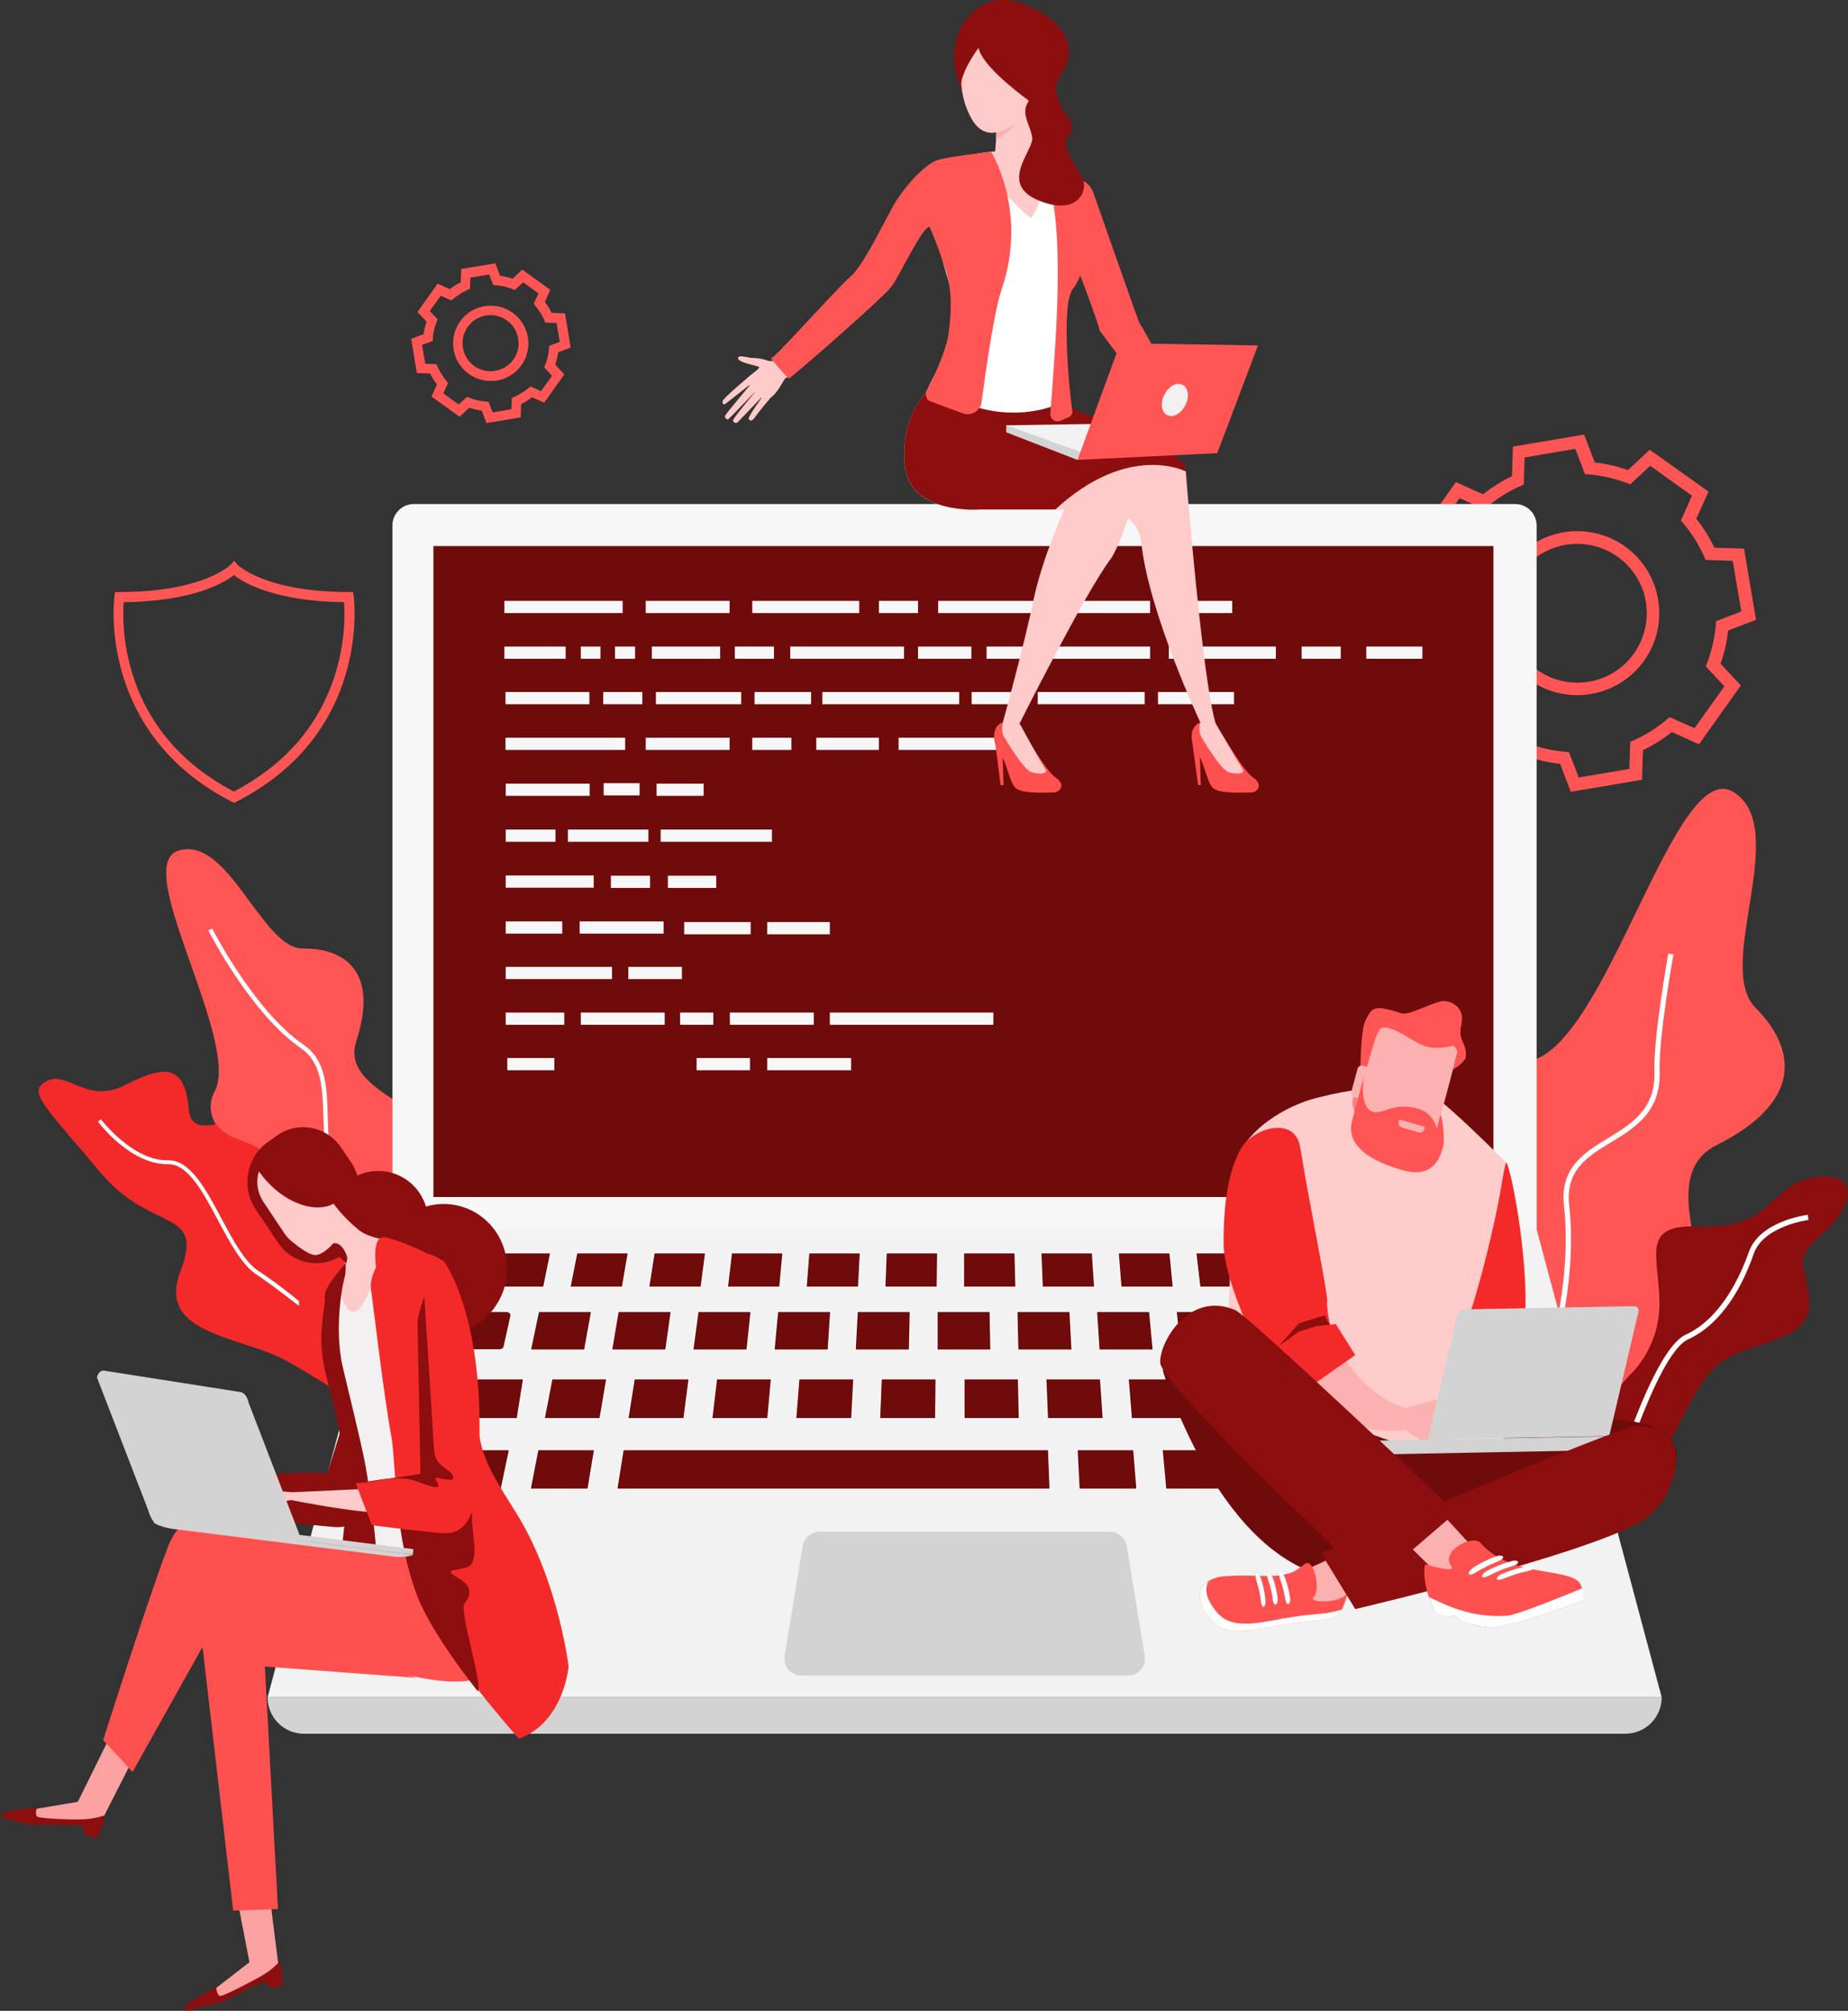 <?xml version="1.0" encoding="UTF-8"?>
<svg id="DeveloperTeam" xmlns="http://www.w3.org/2000/svg" viewBox="0 0 817.07 888.91">
  <rect x="0" y="0" width="817.07" height="888.91" fill="#333333" stroke="none"/>
  <defs>
    <style>
      .cls-1 {
        fill: #8c0e0e;
      }

      .cls-1, .cls-2, .cls-3, .cls-4, .cls-5, .cls-6, .cls-7, .cls-8, .cls-9, .cls-10, .cls-11, .cls-12, .cls-13, .cls-14, .cls-15, .cls-16, .cls-17 {
        stroke-width: 0px;
      }

      .cls-2 {
        fill: #e9b8b8;
      }

      .cls-3 {
        fill: #fcc;
      }

      .cls-4 {
        fill: #f7f7f7;
      }

      .cls-5, .cls-18 {
        fill: #700b0b;
      }

      .cls-6 {
        fill: #ff0101;
      }

      .cls-7 {
        fill: #fca2a2;
      }

      .cls-8 {
        fill: #f42a2a;
      }

      .cls-9 {
        fill: #fff;
      }

      .cls-10 {
        fill: #fcb1b1;
      }

      .cls-11 {
        fill: #f2f0f0;
      }

      .cls-12 {
        fill: #d3d3d3;
      }

      .cls-18 {
        stroke: #fff;
        stroke-miterlimit: 10;
        stroke-width: .5px;
      }

      .cls-13 {
        fill: #ff7e7e;
      }

      .cls-14 {
        fill: #ffcaca;
      }

      .cls-15 {
        fill: #f2f2f2;
      }

      .cls-16 {
        fill: #f55;
      }

      .cls-17 {
        fill: #ff5050;
      }
    </style>
  </defs>
  <path class="cls-16" d="m156.4,263.61l-.3-1.9h-1.9c-37,0-49-11.9-49.1-12l-1.6-1.8-1.6,1.8c-.1.1-12,12-49.1,12h-1.9l-.3,1.9c-.1.6-7.9,60.2,51.9,90.8l1,.5,1-.5c60-30.6,51.9-90.2,51.9-90.8h0Zm-9,36.9c-7.4,21.4-22.2,38-44,49.4-21.8-11.4-36.6-28-44-49.4-5.4-15.7-5.1-29.4-4.7-34.3,30.8-.4,44.5-8.6,48.7-12,4.2,3.3,17.9,11.6,48.7,12,.4,5,.7,18.6-4.7,34.3Zm67.7-113.5l-2.1-5.5c-1.9-.2-3.7-.7-5.5-1.3l-4.3,4-12.4-8.9,2.4-5.4c-1.2-1.5-2.2-3.1-3-4.8l-5.9-.2-2.5-15.1,5.5-2.1c.2-1.9.7-3.7,1.3-5.5l-4-4.3,8.9-12.5,5.4,2.4c1.5-1.2,3.1-2.2,4.8-3l.2-5.9,15.1-2.5,2.1,5.5c1.9.2,3.7.7,5.5,1.3l4.3-4,12.4,8.9-2.4,5.4c1.2,1.5,2.2,3.1,3,4.8l5.9.2,2.5,15.1-5.5,2.1c-.3,1.9-.7,3.7-1.3,5.5l4,4.3-8.9,12.5-5.4-2.4c-1.5,1.2-3.1,2.2-4.8,3l-.2,5.9-15.1,2.5Zm-8.6-11.6l1.2.5c2.2.9,4.6,1.4,7,1.6l1.3.1,1.8,4.7,8.3-1.4.2-5,1.2-.5c2.2-1,4.2-2.3,6.1-3.8l1-.8,4.6,2.1,4.9-6.8-3.5-3.7.5-1.2c.9-2.2,1.4-4.6,1.6-7l.1-1.3,4.7-1.8-1.4-8.3-5-.2-.5-1.2c-1-2.2-2.3-4.2-3.8-6.1l-.8-1,2.1-4.6-6.8-4.9-3.7,3.4-1.2-.5c-2.2-.9-4.6-1.4-7-1.6l-1.3-.1-1.8-4.7-8.3,1.4-.2,5-1.2.5c-2.2,1-4.2,2.3-6.1,3.8l-1,.8-4.6-2.1-4.9,6.8,3.5,3.7-.5,1.2c-.9,2.2-1.4,4.6-1.6,7l-.1,1.3-4.7,1.8,1.4,8.3,5,.2.5,1.2c1,2.2,2.3,4.2,3.8,6.1l.8,1-2.1,4.6,6.8,4.9,3.7-3.4Zm10.4-7c-3.4,0-6.8-1.1-9.6-3.1-7.5-5.3-9.2-15.7-3.9-23.2,5.3-7.5,15.7-9.2,23.2-3.9,3.6,2.6,6,6.4,6.8,10.8.7,4.4-.3,8.8-2.8,12.4-2.6,3.6-6.4,6-10.8,6.8-1.1.1-2,.2-2.9.2h0Zm0-29.1c-3.9,0-7.7,1.8-10.1,5.2-1.9,2.7-2.7,6-2.1,9.3s2.3,6.1,5,8,6,2.7,9.3,2.1c3.3-.6,6.1-2.3,8-5s2.7-6,2.1-9.3-2.3-6.1-5-8c-2.2-1.5-4.7-2.3-7.2-2.3h0Zm477.6,210.7l-4.7-12.3c-5-.6-10-1.7-14.7-3.4l-9.6,9-26-18.5,5.4-12c-3.1-3.9-5.8-8.2-8-12.8l-13.1-.4-5.3-31.5,12.3-4.7c.6-5,1.7-10,3.4-14.7l-9-9.6,18.5-26,12,5.4c3.9-3.1,8.2-5.8,12.8-8l.4-13.1,31.5-5.3,4.7,12.3c5,.6,10,1.7,14.7,3.4l9.6-9,26,18.5-5.4,12c3.1,3.9,5.8,8.2,8,12.8l13.1.4,5.3,31.5-12.3,4.7c-.6,5-1.7,10-3.4,14.7l9,9.6-18.5,26-12-5.4c-3.9,3.1-8.2,5.8-12.8,8l-.4,13.1-31.5,5.3Zm-20.8-22.1l1.6.6c5.3,2,10.9,3.3,16.6,3.8l1.8.2,4.3,11.2,22.4-3.8.4-12,1.6-.7c5.2-2.3,10.1-5.4,14.5-9.1l1.3-1.1,11,4.9,13.2-18.5-8.2-8.8.6-1.6c2-5.3,3.3-10.9,3.8-16.6l.1-1.8,11.2-4.3-3.8-22.4-12-.4-.7-1.6c-2.3-5.2-5.4-10.1-9.1-14.5l-1.1-1.3,4.9-11-18.5-13.2-8.8,8.2-1.6-.6c-5.3-2-10.9-3.3-16.6-3.8l-1.8-.1-4.3-11.2-22.4,3.8-.4,12-1.6.7c-5.2,2.3-10.1,5.4-14.5,9.1l-1.3,1.1-11-4.9-13,18.5,8.2,8.8-.6,1.6c-2,5.3-3.3,10.9-3.8,16.6l-.1,1.8-11.2,4.3,3.8,22.4,12,.4.7,1.6c2.3,5.2,5.4,10.1,9.1,14.5l1.1,1.3-4.9,11,18.5,13.2,8.6-8.3h0Zm23.6-20.6c-7.3,0-14.6-2.2-21-6.7-16.3-11.6-20.1-34.3-8.5-50.6,11.6-16.3,34.3-20.1,50.6-8.5s20.1,34.3,8.5,50.6c-7.1,9.9-18.3,15.2-29.6,15.2Zm.1-66.9c-9.6,0-19.1,4.5-25,12.9-4.8,6.7-6.6,14.8-5.3,22.9,1.4,8.1,5.8,15.1,12.5,19.9,13.8,9.8,33,6.6,42.8-7.2,4.7-6.7,6.6-14.8,5.3-22.9-1.4-8.1-5.8-15.1-12.5-19.9-5.5-3.9-11.7-5.7-17.8-5.7h0Zm-489.8,334.6c-4.8-13.5-10.3-28.7-4.2-44.3,8.2-21-9.2-31.8-24.5-41.5-13.2-8.2-25.6-16-21.4-28.9,4.6-14,4.3-24.8-.9-31.9-4.4-6-12.2-9.2-22.6-9.1-8.3.1-15.7-10.1-23.6-20.8-9.3-12.6-18.8-25.6-30.8-22.7-2.1.5-3.8,1.7-4.8,3.6-4.2,7.9,2.4,26.7,9.5,46.7,7.6,21.6,16.3,46,10.6,56.4-6.2,11.4,5,21.8,16.9,32.9,12.6,11.7,26.9,25,23.1,41.7-3.6,15.6-4.4,21.4-2.2,24.8,1.7,2.7,5.2,3.3,10.5,4.3,3.6.7,8.2,1.5,13.8,3.3,24.1,7.5,31.1,23.1,31.2,23.3l.3.7.7-.1c11.6-1.8,18.4-5.1,21.6-10.4.2-.3.3-.6.5-.9,3.4-7.1.1-16.4-3.7-27.1h0Z"/>
  <path class="cls-8" d="m146,545.21c4,6.2,6.9,11.6,6.6,19.2-.2,7.1-1.3,14.1-1.9,21.1-.1,1.5-.2,2.9-.3,4.3-2-1.7-3.9-3.4-5.9-5.1-.9-.1-1.8-.1-2.8-.1,2.8,2.3,5.7,4.8,8.5,7.3-.3,4.9-.4,9.8-.4,14.7,0,2.9-.1,6,.1,8.9-2.6-1.6-5.3-3.2-7.8-4.8-7.8-4.8-15.1-9.3-20.7-11.7-4.3-1.8-9.1-3.4-13.7-4.9-12-3.9-24.3-7.9-28.4-16.4-2.1-4.4-1.9-9.7.6-16.1,6.3-16.5.4-19.3-9.5-24.1-7.2-3.5-17-8.2-26.8-20.1-4.3-5.2-8.1-9.7-11.5-13.6-10.1-11.9-15.7-18.4-15-22.2.2-.9.7-1.7,1.7-2.5.5-.4,1.1-.8,1.9-1.2,3.8-2.1,7.6-.5,11.9,1.3,5.8,2.4,12.9,5.5,22.8.4,7.8-4,16.5-7.7,21.7-4.7,3.6,2,5.7,7.2,6.4,15.7.2,2.7,1.1,4.6,2.6,5.7,2.2,1.6,5.6,1.4,9.5.6,2.7,3.7,6.2,5.5,10.4,7,5.9,2.1,10.3,4,14.6,8.8,9.2,10.4,18.1,21,25.4,32.5h0Z"/>
  <path class="cls-9" d="m114.1,561.71c-6-4-11.2-13.7-16.2-23.1-6.8-12.8-13.9-26-23.6-25.7-15.6.4-29.5-18-29.7-18.1l-1.3,1c.6.8,14.6,19.2,31,18.8,8.7-.2,15.6,12.5,22.1,24.9,5.1,9.5,10.4,19.4,16.7,23.7,3.8,2.5,10.8,7.6,19.1,14.1v-2.1c-7.3-6.1-13.8-10.7-18.1-13.5h0Z"/>
  <path class="cls-16" d="m641.1,685.61s9-22.4-7.4-54.2c-16.5-31.8-29.8-26.9,9.9-51.4s.2-101.5,34-111.3,63.1-134.5,88.8-118.6-8.6,77,9.8,95.4c18.3,18.4,20.8,41.7-17.1,60.6-37.9,18.9,26.9,91.1-24.5,113.1s-36.6,108.3-93.5,66.4h0Z"/>
  <path class="cls-9" d="m656.8,709.31c-.1-.3-5.6-28.9,11.9-65.9,17.8-37.7,26.3-78.9,22.8-110.3-1.9-17,9-23.6,19.5-30,10.4-6.3,21.1-12.9,20.5-29.6-.5-15.1,5.9-50.5,6.1-52l2.3.4c-.1.4-6.6,36.7-6.1,51.5.6,18.1-10.7,25-21.6,31.6-10.4,6.3-20.1,12.3-18.4,27.8,3.6,31.7-5,73.4-23,111.5-17.1,36.3-11.8,64.2-11.7,64.5l-2.3.5h0Z"/>
  <path class="cls-1" d="m793.3,523.51c14.3-6.8,29.5-3.7,21.6,10.6s-19.7,15.4-17.5,26.7,8,23.6-10.6,30.8c-18.6,7.1-27.3,5.9-38.6,26.8-11.4,20.9-15.3,36.4-34.8,31.4-19.5-5.1-3.3-30.8,6.8-41.6,0,0,13.7-11.6,13.5-32.5s-8.8-34.9,18.2-33.5c27,1.2,31.7-14.1,41.4-18.7h0Z"/>
  <path class="cls-9" d="m710.3,664.41c.8-2.7,19.6-67.4,35-74.4,15.7-7.2,24.2-26,27.9-36.5,4.8-13.7,25.3-16.4,26.1-16.5l.3,2.3c-.2,0-19.9,2.6-24.2,14.9-4.6,13.3-13.4,30.7-29.1,37.9-14.4,6.6-33.5,72.3-33.7,73l-2.3-.7Zm-495.3-52.1c-30.8-7.7-31.2-24.3-31.6-40.3-.3-13.1-.6-25.5-17.3-33.1-22.1-10.1-22.6-28.8-23.1-45.3-.4-12.3-.7-23.9-9.9-30.2-22.1-15.1-40.8-51.7-41-52.1l1.7-.9c.2.4,18.6,36.5,40.4,51.4,10,6.8,10.4,18.9,10.7,31.7.5,16.7,1,34.1,22,43.6,17.7,8.1,18.1,21.7,18.4,34.8.4,16,.8,31.2,30.2,38.5l-.5,1.9h0Z"/>
  <path class="cls-4" d="m173.5,597.51h505.9V232.31c0-5.2-4.2-9.5-9.5-9.5H183c-5.2,0-9.5,4.2-9.5,9.5v365.2h0Z"/>
  <path class="cls-18" d="m660.57,529.42H191.37V241.12h469.2v288.3Z"/>
  <path class="cls-15" d="m679.4,543.41H173.7l-55.4,206.9h616.4l-55.3-206.9Z"/>
  <path class="cls-18" d="m192.8,579.71h31.1c1.3,0,2.3,1,2,2.1l-3,13.5c-.2.8-1,1.4-2,1.4h-31.6c-1.3,0-2.3-1-2-2.2l3.5-13.5c.2-.7,1-1.3,2-1.3Zm45.3,0h23.5l-3.1,17.1h-24l3.6-17.1Zm35.2,0h23.5l-2.4,17.1h-24l2.9-17.1Zm35.3,0h23.5l-1.8,17.1h-24l2.3-17.1Zm35.2,0h23.5l-1.1,17.1h-24l1.6-17.1Zm35.2,0h23.5l-.4,17.1h-24l.9-17.1Zm282,0h-35.3l3.8,17.1h35.9l-4.4-17.1Zm-47,0h-23.5l3.1,17.1h24l-3.6-17.1Zm-35.2,0h-23.5l2.4,17.1h24l-2.9-17.1Zm-35.3,0h-23.5l1.8,17.1h24l-2.3-17.1Zm-35.2,0h-23.5l1.1,17.1h24l-1.6-17.1Zm-35.2,0h-23.5l.4,17.1h24l-.9-17.1Zm-58.8,0h23.5l.3,17.1h-23.8v-17.1Zm-231.8,29.8h49l-2.8,17.6h-50l3.8-17.6Zm486.1,0h-60.6l3.4,17.6h61.9l-4.7-17.6Zm-72.8,0h-24.2l2.7,17.6h24.8l-3.3-17.6Zm-36.4,0h-24.2l2,17.6h24.8l-2.6-17.6Zm-36.4,0h-24.2l1.4,17.6h24.7l-1.9-17.6Zm-36.4,0h-24.2l.7,17.6h24.7l-1.2-17.6Zm-311.5,31.3h50.2l-3.7,17.5h-51.1l4.6-17.5Zm62.7,0h25.1l-2.9,17.5h-25.6l3.4-17.5Zm37.7,0h188.1l.7,17.5h-191.6l2.8-17.5Zm200.7,0h25.1l1.4,17.5h-25.6l-.9-17.5Zm37.6,0h25.1l2.1,17.5h-25.6l-1.6-17.5Zm37.7,0h25.1l2.7,17.5h-25.5l-2.3-17.5Zm37.6,0h25.1l3.4,17.5h-25.5l-3-17.5Zm37.6,0h50.2l4.6,17.5h-51.1l-3.7-17.5Zm-176.4-31.3h-24.1v17.6h24.5l-.4-17.6Zm-36.4,0h-24.3l-.7,17.6h24.8l.2-17.6Zm-36.4,0h-24.3l-1.4,17.6h24.8l.9-17.6Zm-36.4,0h-24.3l-2.1,17.6h24.8l1.6-17.6Zm-36.4,0h-24.3l-2.8,17.6h24.8l2.3-17.6Zm-36.4,0h-24.3l-3.4,17.6h24.7l3-17.6Zm-74.4-40.5l4-15.2h11.4l-3.7,15.2h-11.7Zm26.8-15.2h22.8l-3.1,15.2h-23.3l3.6-15.2Zm34.3,0h22.8l-2.6,15.2h-23.2l3-15.2Zm34.2,0h22.8l-2,15.2h-23.2l2.4-15.2Zm34.2,0h22.8l-1.4,15.2h-23.2l1.8-15.2Zm34.2,0h22.8l-.8,15.2h-23.2l1.2-15.2Zm34.2,0h22.8l-.2,15.2h-23.2l.6-15.2Zm34.2,0h22.8l.4,15.2h-23.2v-15.2Zm34.2,0h22.8l1,15.2h-23.2l-.6-15.2Zm34.2,0h22.9l1.5,15.2h-23.2l-1.2-15.2Zm34.3,0h22.8l2.2,15.2h-23.2l-1.8-15.2Zm34.2,0h22.8l2.8,15.2h-23.2l-2.4-15.2Zm34.2,0h22.8l3.4,15.2h-23.2l-3-15.2Zm34.2,0h22.8l4,15.2h-23.2l-3.6-15.2Z"/>
  <path class="cls-12" d="m718.6,766.41H134.4c-8.9,0-16.1-7.2-16.1-16.1h616.4c0,8.9-7.2,16.1-16.1,16.1h0Zm-220.4-83c-.6-3.6-3.8-6.3-7.4-6.3h-128.5c-3.7,0-6.8,2.7-7.4,6.3l-8,48.5c-.8,4.6,2.8,8.8,7.4,8.8h144.4c4.7,0,8.2-4.2,7.4-8.8l-7.9-48.5h0Z"/>
  <path class="cls-4" d="m223,265.61h52.3v5.4h-52.3v-5.4Zm67,40.3h37.7v5.4h-37.7v-5.4Zm43.6,0h25v5.4h-25v-5.4Zm-110,101.4h25v5.4h-25v-5.4Zm140-101.4h60.5v5.4h-60.5v-5.4Zm-140,81.1h38.9v5.4h-38.9v-5.4Zm54.2,40.4h23.7v5.4h-23.7v-5.4Zm-54.2,0h47v5.4h-47v-5.4Zm0,20.2h25.9v5.4h-25.9v-5.4Zm61.9-182h37.1v5.4h-37.1v-5.4Zm0,60.5h37.1v5.4h-37.1v-5.4Zm-18.6,20.1h15.9v5.4h-15.9v-5.4Zm-15.8,20.5h35.6v5.4h-35.6v-5.4Zm41,0h49.2v5.4h-49.2v-5.4Zm-68.5-20.3h37.1v5.4h-37.1v-5.4Zm0,20.3h22v5.4h-22v-5.4Zm66.7-20.3h20.8v5.4h-20.8v-5.4Zm-66,121.3h20.8v5.4h-20.8v-5.4Zm-.8-161.8h37.1v5.4h-37.1v-5.4Zm32.8,101.4h37.1v5.4h-37.1v-5.4Zm.5,40.3h37.1v5.4h-37.1v-5.4Zm65.9,0h37.1v5.4h-37.1v-5.4Zm-99.2-121.5h52.9v5.4h-52.9v-5.4Zm247.9-60.5h37.1v5.4h-37.1v-5.4Zm-132.2,202.1h37.1v5.4h-37.1v-5.4Zm180.8-202.1h24.8v5.4h-24.8v-5.4Zm84.1,20.2h24.8v5.4h-24.8v-5.4Zm-271.5-20.2h47.3v5.4h-47.3v-5.4Zm184.2,20.2h47.3v5.4h-47.3v-5.4Zm-58,20.1h47.3v5.4h-47.3v-5.4Zm-61.5,20.2h47.3v5.4h-47.3v-5.4Zm114.7-20.2h33.6v5.4h-33.6v-5.4Zm-97.2-40.3h47.3v5.4h-47.3v-5.4Zm-53.9,60.5h27.7v5.4h-27.7v-5.4Zm-21.7,81.5h27.7v5.4h-27.7v-5.4Zm49.4-142h17.3v5.4h-17.3v-5.4Zm-56,60.5h17.3v5.4h-17.3v-5.4Zm242.9-40.3h17.3v5.4h-17.3v-5.4Zm-352.5,0h27.1v5.4h-27.1v-5.4Zm72.3,101.3h21.4v5.4h-21.4v-5.4Zm-38.5-101.3h8.7v5.4h-8.7v-5.4Zm179.4,0h72.3v5.4h-72.3v-5.4Zm-69.3,161.8h72.3v5.4h-72.3v-5.4Zm-95-161.8h8.9v5.4h-8.9v-5.4Zm134,0h23.6v5.4h-23.6v-5.4Zm23.7,20.1h23.6v5.4h-23.6v-5.4Zm-121.6,161.8h23.6v5.4h-23.6v-5.4Zm41.4-181.9h50.3v5.4h-50.3v-5.4Zm-46.9,121.8h29.4v5.4h-29.4v-5.4Zm-1.8,40h14.7v5.4h-14.7v-5.4Zm24.2-161.8h17.3v5.4h-17.3v-5.4Zm-58.2,20.1h17.3v5.4h-17.3v-5.4Zm3.4,81.2h17.3v5.4h-17.3v-5.4Zm18.1-101.3h30.2v5.4h-30.2v-5.4Z"/>
  <path class="cls-17" d="m541.4,326.31s8.8,14.9,12.5,17.3c5,3.3,1.9,6.6-.5,6.7-2.4,0-14.6.9-17.3-2.2s-4-12.2-6.5-14.6-5.1-11.9,1.2-14.2c5.5-2.1,10.6,7,10.6,7h0Z"/>
  <path class="cls-14" d="m537.5,319.81s10.1,17.5,11.8,20c1.7,2.6-3.3,2.6-6.4,1.4-3.1-1.2-10.9-13.7-12-16-1.3-2.7-.2-5.8-.2-5.8l6.8.4h0Z"/>
  <path class="cls-17" d="m527.3,329.11l2.4,17.9,1.2.1-.4-12.9-3.2-5.1Zm-73.2-2.8s8.8,14.9,12.5,17.3c5,3.3,1.9,6.6-.5,6.7-2.4,0-14.6.9-17.3-2.2s-4-12.2-6.5-14.6-5.2-12.2,1.2-14.2c5.6-1.8,10.6,7,10.6,7h0Z"/>
  <path class="cls-14" d="m450.8,319.81s9.5,17.4,11.3,20c1.7,2.6-3.3,2.6-6.4,1.4-3.1-1.2-10.9-13.7-12-16-1.3-2.7-.2-5.8-.2-5.8l7.3.4h0Z"/>
  <path class="cls-17" d="m440.1,329.11l2.3,17.9,1.3.1-.4-12.9-3.2-5.1Z"/>
  <path class="cls-14" d="m415.1,190.61l79.6,36.3s8.9,2.9,9.9,12.8c3.1,30.8,26.1,79.6,26.1,79.6,7.4,3.6,6.8.5,6.8.5-4.7-15-10.3-76.6-12.4-101.3-.4-5.2-.7-8.8-.8-10,0-.8-.9-1.8-2.4-3-10.9-8.9-55.9-27.2-55.9-27.2-33.5-.9-50.9,12.3-50.9,12.3h0Z"/>
  <path class="cls-14" d="m400.1,206.21c2.5,21.5,33.2,19.1,33.2,19.1h37.2s-9.8,21.8-13.6,40.1c-4,19.5-13.5,53.9-13.5,53.9,0,0,.6,1.2,7.4.5,0,0,29.2-58.2,40.4-72.9,2.4-3.1,9.3-20.3,10.5-30.5.4-3.4.2-6.1-1.1-7.2-1.3-1.1-4.3-3.1-8.2-5.6-11.7-7.4-31.9-18.7-43.2-21.2-15.1-3.4-39-9.8-39-9.8,0,0-12.6,12.1-10.1,33.6h0Z"/>
  <path class="cls-1" d="m425.4,40.41s-5.6-10.6-2.9-21.8c2.7-11.3,13.2-22.5,28.5-17.3s27.7,17,18.5,30.8c-9.2,13.7,8.3,20,3.8,26.5s-2.8,13.4-.9,14.9,8,6.9,7.3,13.4c-.7,6.4-29.7-18.7-29.7-18.7,0,0-15.7-31.9-24.6-27.8Z"/>
  <path class="cls-6" d="m472.1,175.61s-2.3,11.2-61.8-2.9c0,0,19.9-6.6,61.8,2.9Z"/>
  <path class="cls-9" d="m409.6,175.81c-.9,1.8-1.8,3.5-2.8,5.3,21.7.6,43.5,1.3,65.2,1.9-3.4-11.5-2.3-27.1-1.7-38.9.7-14.5,8.7-24.5,7.9-39.1,4.3.7,5,.8,9.3,1.5-6.6-18.8-8.8-28.1-29.3-35.3-6.7-2.4-11-2.8-18.2-2.2-23.7,2-30.8,2.2-42.5,23.7,18.2,2.9,15.2,9.4,20.7,27.6,2.7,8.8,5.5,18.7,4.1,28-1.4,9.1-12.7,19.2-12.7,27.5h0Z"/>
  <path class="cls-14" d="m447.4,75.71c-9.7-1.8-7.6-7.2-7.6-7.2,0,0,.4-3,.6-6.9,0-1,.1-2,.1-3.1,0-1.6-.1-3.2-.3-4.8-.8-6.5,17.6-2.6,17.6-2.6,0,0-1.1,13.2,1.5,17.1,2.5,4-2.2,9.4-11.9,7.5h0Z"/>
  <path class="cls-14" d="m428.9,68.51s19.6,22.6,26.8,27.8c0,0,8.3-7.5,3.2-27.3,0,0-9.4-4.8-30-.5Zm.6-54.4s-10.2,19.6-.1,38.1,29.9-8.1,31.1-11.2c1.3-3.1,8.1-20.8-5.4-26.1-13.5-5.4-22.7-6.1-25.6-.8h0Z"/>
  <path class="cls-10" d="m449.1,54.21s-1.8,3.9-8.7,7.4c0-1,.1-2,.1-3.1,0,0,4.7-.5,8.6-4.3h0Z"/>
  <path class="cls-14" d="m346.4,158.21s-4.8,2.1-7.1,1.2c-2.3-1-5.8-1.2-6.9-1.2-1.5,0-6.2-1.7-6.1.2.1,1.8,7.6,3.1,9.1,3.7,1.5.6-4.6,3.9-5.2,5.4s6.4,11.3,10.3,8.5,6-8.4,6.8-8.8c.8-.4,2.9-1.9,2.9-1.9l-3.8-7.1h0Z"/>
  <path class="cls-14" d="m331,166.61s-11.3,9.4-11.5,10.7.4,1.9,1.5,1c1.1-.8,11.2-8.8,11.2-8.8,0,0-11.3,13.4-11.7,14.4-.2.6.9,1.8,1.5,1.4.6-.4,12.7-13,12.7-13,0,0-10.6,12.5-10.6,13.5-.1.8,1.2,1.7,2.1.8s11.4-11.9,11.4-11.9c0,0-7.1,9.6-6.6,10.5.3.5,1.2,1.6,2.9-.9s6.5-8.1,6.5-8.1l-9.4-9.6h0Z"/>
  <path class="cls-1" d="m466.6,225.21h-33.3s-30.7,2.5-33.2-19.1c-2.5-21.5,10.1-33.5,10.1-33.5,0,0,16.2,4.3,30.4,7.7,7.1-1.5,15.6-2.5,25.6-2.2,0,0,60,19.8,58.2,30.3,0,.1-25.1-13.3-57.8,16.8Z"/>
  <path class="cls-15" d="m444.9,188.01l63.6-1-32.1,16.3-31.5-15.3Z"/>
  <path class="cls-9" d="m464.7,179.81s-14.3,5.5-31.8.5l-.8-6.5,36.1,2-3.5,4Z"/>
  <path class="cls-12" d="m476.4,203.31l-31.5-12.2v-3.1l34,12.2-2.5,3.1Z"/>
  <path class="cls-16" d="m464.4,182.91c-.2,2.3,2.2,4,4.4,3.1l3.7-1.6c1.1-.5,1.8-1.6,1.6-2.8-1.5-9.6-4.8-47,0-53.5,1.8-2.4,2.9-4.5,3.5-6.3,3.2,8.2,7.1,18.8,8.7,24.5l30,40,10.1,2.6c-12.6-30.3-22.7-46.3-22.7-46.3-2-5.3-7.6-21.3-12.6-35.5-3.2-9-6-17.3-7.6-21.7-.8-2.3-2.3-4.2-4.4-5.4-4.7-2.8-12.4-7.2-19.4-10.6h-.1c-.2-.1-.4-.2-.7-.3,13.4,20.1,8.2,77.2,5.5,113.8q0-.1,0,0Zm-49.6-112.2c-4.3.7-14.9,11-20.5,21.4-6.4,11.9-13,25.4-17.9,29.8-9,8.2-34.3,37.1-35.5,36.4-.5-.3,6.9,8.6,7.9,9,.5.2,41.5-35.4,45.5-40.8,3.7-5.1,13.7-26.7,16.7-26.2.2.5,3.9,8.4,7.3,19.9.1.2.1.4.2.6,2.4,8,2.2,16.8.9,26.6-1,7.4-6.5,19.5-9.8,25.4-.4.7-.3,2.1.1,3.1.3.6.6,1.1,1.1,1.3l12.1,4.5,2.8,1c2,.8,4.2.4,5.8-.8,1.3-.9,2.3-2.4,2.5-4.2,2.7-20.6,6.1-41.7,8.8-49.6,11.9-34.8-4.6-61-4.6-61,0,0-19.6,2.2-23.4,3.6h0Z"/>
  <path class="cls-16" d="m476.4,203.31l18.9-51.6,60.9,1-18,47.6-61.8,3Z"/>
  <path class="cls-11" d="m514.8,174.51c-1.9,3.7-1.3,7.8,1.3,9,2.6,1.3,6.1-.7,8-4.4s1.3-7.8-1.3-9c-2.6-1.3-6.2.7-8,4.4Z"/>
  <path class="cls-1" d="m477.8,77.01c-4.5-6.8-7.7-12.2-8.1-21.9-.3-6.4-1.7-15.1-6.1-19.4,4.6-12-.8-15.6-3-19.5-2.7-4.9-22.7-16.7-30.6-4.3-7.9,12.3-5.1,25.2-5.1,25.2.8-6.8,7.8-16,7.8-16,1.1,7.1,15.8,18.7,22.2,23.4-.1.1-.2.3-.2.4-3.6,5.2.9,10.4,1.7,15.9s-15.1,20.3,2.6,27.7c17.7,7.5,23.3-4.8,18.8-11.5h0ZM155.9,659.51s-.4,4.2-20,4.2-48.1-5.1-48.1-5.1l45.5-4.4s17.5-.9,22.6,5.3Z"/>
  <path class="cls-1" d="m106,661.01c-11.1,0-15.8,5.7-20.2,7.5s-8.8,4.5-8.8,4.4c2.5-4.9,6-5,7.8-6.6s1.3-.8-2.6-1.1c-2.2-.2-6.2,3.9-9,6.2-2.5,1.9-4,2.1-4,2.1,0,0,2.9-4.1,6.5-7.4,4.4-4,9.9-7.3,11.2-7.9,2.4-1,9.8-1.2,15-.5,6,.8,12.1,3.3,4.1,3.3Z"/>
  <path class="cls-1" d="m87.6,658.41s-8.5,2.2-10,3.4c-1,.8-5.4,5.5-5.4,5.5,0,0,3.2-.5,5-2.3,1.9-1.9,10.4-6.6,10.4-6.6h0Zm52.2-7.5s21.4,1.4,19.9,14.6c-.8,7.5-5.7,10.1-12.2,9.5-12-1-25.6-2.8-25.6-2.8l-6.1-20.5,24-.8h0Z"/>
  <path class="cls-1" d="m144.3,652.71l21-67.7s3.1-9.9,8.2-8.1c7.3,2.7,3.7,10.8,3.1,15.6-1.3,9.8-.4,14.1-7.2,37.7-4.2,14.6-7.8,31.4-11.4,41-2.5,6.6-6.8-2.9-13.3-5.5-12.2-4.9-.4-13-.4-13h0Zm1.6-104.5c4.1,11.8,16.8,17.9,28.5,13.6,11.6-4.3,17.8-17.4,13.7-29.2-4.1-11.8-16.8-17.9-28.5-13.6-11.6,4.3-17.8,17.4-13.7,29.2Z"/>
  <path class="cls-1" d="m122.9,549.31c6.4,9.6,19.2,12,28.5,5.4l-1.3-11.3c9.3-6.7,11.6-19.9,5.2-29.5l-4.4-6.5c-6.4-9.6-19.2-12-28.5-5.4l-4.2,3c-9.3,6.7-11.6,19.9-5.2,29.5l9.9,14.8Z"/>
  <path class="cls-14" d="m114.5,517.81c1.1,1.6,2.3,3.1,3.7,4.6,9.2,10,21.5,13.8,29.3,9.7,3.6,4.9,7.7,8.8,11.4,11.8,4.3,3.5,15.3,4.9,15.3,4.9,6.4,7-17.6,47.9-19.3,47.7-3.5-.3-8-22.9-4.7-31.1,1.5-3.7,3.9-8.1,3.2-10.1-2.5-6.9-6-5.7-6-5.7,0,0-4.6,5.4-8.2,5.2-3.7-.3-10.1-6.1-10.4-6.2-1.1-.9-2.1-2-3-3.3l-9.6-14.4c-2.5-4-3.1-8.8-1.7-13.1h0Z"/>
  <path class="cls-11" d="m187.9,690.11s-7.8,9.4-10.2,10.4c-3.2,1.4-13-1.6-13-1.6,0,0-2.6-43.1-5.6-59.9-3-16.8-7.4-21.2-7.6-26.5-.3-8.5-7.4-11.9-6.2-18.5,1.2-6.6,3.3-30.2,4-27.1,6.1,26.8,13.6,4.5,15.3,1,.9-1.9,23.3,122.2,23.3,122.2h0Z"/>
  <path class="cls-1" d="m152.4,558.91s-9.5,10.4-8.8,14.5c.6,4.1-4.1,16.9.6,34.7,5.3,20.3,8.1,34.1,9.1,47.4,1,13.3-3.5,25.5-1.7,41.8,1.4,12.8,4.3,13.5,4.3,13.5,0,0,5.7,1.4,9.7-3.6,4-4.9-2-48.5-4-59.3-2-10.9-8.4-36.3-10.1-43.8-2.1-9.2-1.7-18.6-1.6-21.3.5-9.5,1.7-15.4,2.7-19,.1-.5.6-6.1-.2-4.9h0Zm16.6,12.2c5.2,15,21.4,22.7,36.2,17.2,14.8-5.5,22.6-22.1,17.4-37.1s-21.4-22.7-36.2-17.2c-14.8,5.4-22.6,22.1-17.4,37.1Z"/>
  <path class="cls-7" d="m118.1,828.91l5.3,42.3-23,10.9-12.7,2.8,22.6-17.5-7.4-38.2,15.2-.3Z"/>
  <path class="cls-1" d="m124.9,877.61l-5,1.3-3.4-3.1-18.4,9.2-16.3,3.9s-.2-1.3.3-2c2-2.7,13.5-8.6,13.5-8.6,0,0,.2,3.9,1.8,4,1.6.1,15.7-7.3,19-9.3,5.6-3.5,6.7-5.8,7.1-5.5,1.2.6,1.4,10.1,1.4,10.1h0Z"/>
  <path class="cls-7" d="m62.6,770.11l-18.3,36-25.2-1.2-12.6-3.7,27.9-4.7,15.2-30.8,13,4.4Z"/>
  <path class="cls-1" d="m42.8,812.51l-5-1.2-1.6-4.4-22.7-.3-13.5-3.2s1.6-1.8,2.6-2.3c3-1.3,13.7-1.9,13.7-1.9,0,0-1.1,3.1.3,3.9,1.4.9,17,1.4,20.8,1.1,6.6-.5,8.5-1.9,8.7-1.5.7,1.4-3.3,9.8-3.3,9.8h0Z"/>
  <path class="cls-17" d="m196.1,662.41l-13.6,6.1.1,18.7-93.7-15.3s-8.9-2.9-14.6,11.8c-8.1,20.8-28.7,85.5-28.7,85.5l13,14.1,40.9-73.1s83.8,40.7,111.4,31.9c10.6-3.4,18.7-22.8,17.2-42.4-1.2-15.4-4.2-29.5-4.2-29.5l-27.8-7.8Z"/>
  <path class="cls-17" d="m184.2,741.71l-67.1-5,5.8,107.2-19.8.7-14.6-125.6s3.9-18.7,16.7-15.9c12.9,2.9,43.9,27.5,79,38.6Z"/>
  <path class="cls-8" d="m229.4,768.61s-35.2-39.5-44.3-61.8c-10.9-26.7-10-60.2-12-71.3-3.7-20.4-8.2-60-9-64.9-.9-4.9,2.2-10.4,2.2-10.4,0,0-2.3-14.8,4.3-13.2,9.5,2.3,18.9,7.5,22.2,9.1,6.2,2.8,18.9,77.4,19.6,81,2.6,13,12.1,24.8,18.9,36.9,16,28.7,20.1,62.6,20.1,62.6,0,0-2,24.8-22,32h0Z"/>
  <path class="cls-14" d="m193.1,665.31s-.3,4.8-22.7,3.7c-22.4-1.2-55.2-8.7-55.2-8.7l51.9-2.4s19.9.1,26,7.4h0Z"/>
  <path class="cls-14" d="m132.8,662.91c-10.7-.2-15.3,5.3-19.5,7s-8.5,4.2-8.5,4.2c2.4-4.7,5.8-4.8,7.6-6.3,1.7-1.5,1.3-.7-2.5-1.1-2.2-.2-6,3.7-8.7,5.9-2.4,1.9-3.9,2-3.9,2,0,0,2.8-4,6.3-7.2,4.3-3.8,9.5-7,10.8-7.5,2.3-.9,9.4-1,14.5-.2,5.7.8,11.6,3.4,3.9,3.2h0Z"/>
  <path class="cls-14" d="m114.9,660.01s-8.2,2-9.6,3.1c-1,.8-5.2,5.3-5.2,5.3,0,0,3-.5,4.8-2.2,1.8-1.6,10-6.2,10-6.2h0Z"/>
  <path class="cls-1" d="m175.2,660.01l33.2-17.5s.1,21.2.3,29.3c.2,8.1,3.6,19.5-2.8,21.2s-9.7.8-3.1,4.7c6.6,3.8,5.1,7.8,2.6,11.1s8.4,36.9,5.8,38.8c-10.3-13-21.4-29.1-26.2-40.8-6.1-15.2-8.5-32.6-9.8-46.8Z"/>
  <path class="cls-8" d="m185.9,651.51l-1.3-67.6s.1-21.1.5-27.3c.4-6.4,11.3,1.1,11.3,1.1,0,0,15.3,20.7,15.6,70.6.2,33.4-1.6,50.8-17,49.4-14.3-1.3-30.6-3.5-30.6-3.5l-7.1-18.5,28.6-4.2Z"/>
  <path class="cls-12" d="m182.5,687.21l-114.3-14.3.3-2.4,114.3,14.3-.3,2.4Z"/>
  <path class="cls-12" d="m132.4,678.41c-.2,1.9-1.7,3.3-3.3,3.1l-58.6-7.3c-1.6-.2-3.6-1.7-5-6.7l-22.6-58.5c.3-2.4,2.2-3.6,3.8-3l59.9,9.4c1.6.6,2.7,2,3.3,4.6l22.5,58.4Z"/>
  <path class="cls-12" d="m125,680.01l.6.1,57.2,7.2c-2.2.9-5.7,1.2-9.6.7l-47.9-6-.6-.1-47.9-6c-3.9-.5-7.2-1.7-9.2-3l57.4,7.1h0Z"/>
  <path class="cls-1" d="m185.9,651.51l-1.3-67.6s1-5.7,3-10.8c.5,7.4,3.9,60.7,4.3,67.7.5,7.6,6.7,8.4,8,10.9,1.4,2.4.2,2.9-4.4,2-4.5-1-2.9-.2-1.9,2.2,1,2.5-1.5,1.8-10.3-1.4-6.4-2.3-18.7,0-24.9,1.4l27.5-4.4h0Z"/>
  <path class="cls-3" d="m581.1,485.61c-11,2.9-31.3,13.1-35.6,30.6-6.4,26.3,6.4,64.8-13.8,102.6-6.5,12,111.7,28.2,111.7,28.2l22.8-132.8s-28.5-28.8-34.3-30.8c-12.1-4-28.8-3.6-50.8,2.2h0Z"/>
  <path class="cls-8" d="m666.3,514.31c4.1,10.6,14.5,73.7,2.9,88.6-1.3,1.7,6,4.4,4.7,12.2-.2,1.3-2.4,7.6-2.4,7.6l-9.4,2.5-20.5-23.7s8.3-12.9,19.2-61.8c3.2-14.4,4.6-27.8,5.5-25.4h0Z"/>
  <path class="cls-10" d="m588.7,589.71s9.9,26.1,33.8,33.1c4.1,1.2,6.7,5.8,4.7,7.3-2.6,1.9-6,2.3-12,2.3-12.5,0-29.5-4-41.2-15.8-17.4-17.4-22.9-25.4-21.1-34.1,1.6-8.9,35.8,7.2,35.8,7.2Z"/>
  <path class="cls-8" d="m548.9,507.41c-5.1,8.6-8,22.4-7.9,42.2,0,15.3,12.8,40.4,14.7,48.1.3,1.3,1.1,6.8,1.1,6.8l14.1,14.4,28.3-19.9-8.6-13.7-2.6.3s-1.6-7.6-1.2-10.5c.4-2.9-7.8-42.4-11.9-67.7-2.3-14.7-21-8.5-26,0h0Z"/>
  <path class="cls-1" d="m574.3,585.01l8.3-2.6,3.4-.9c.2,2.4,2.2,4,2.2,4l-6.5.8-7.5,2.4-8.8,6.3,8.9-10h0Z"/>
  <path class="cls-10" d="m620.7,622.71l14.4-4.1s4.1,5.7,3.3,7.1c-.8,1.4,0,9.8,0,9.8l-7,6.2-5.7-2s-.4-2.6,1.5-2.8c2-.3-1.3-1.7-2.3-2.3-1-.7-9.3-5.1-4.2-11.9Z"/>
  <path class="cls-13" d="m598.5,484.31c-1.6,4.7.8,10,5.4,11.6l8.2,3c4.6,1.7,9.6-.9,11.2-5.6l7.3-21.6c1.6-4.7-.8-10-5.4-11.7l-8.2-3c-4.6-1.7-9.6.9-11.2,5.6l-7.3,21.7Z"/>
  <path class="cls-10" d="m634.3,503.31c-.8,3.1-4,5-7,4.1l-24.7-7.1c-3-.9-4.8-4.1-4-7.3l10.1-37.9c.8-3.1,4-5,7-4.1l24.7,7c3,.9,4.8,4.1,4,7.3l-10.1,38Z"/>
  <path class="cls-16" d="m647.1,461.51c.2-.2-2.3-3-1-8.5,1.7-7.4-3.8-10.4-7.9-10.5-2.4-.1-10.5,3.8-14.8,5.1-4.3,1.3-3.9-.4-11.7-1.8-5.2-1-6.4,1.9-8.2,5.9-1.8,4.1-2,19.7-2,19.7.7,1,1.8,1.8,2.5,1s3.5-13.3,5.8-17c2.2-3.7,11.2,2.2,16.1,5.1,4.8,2.9,9.1,3.4,16.8,1.8.9,1,1.7,2.1,1.7,2.6,0,1-2.2,8.1-2.2,8.1,0,0,4.3-2.7,5.5-4.8.6-.7.8-4.1-.6-6.7h0Z"/>
  <path class="cls-10" d="m606.4,485.11c-.3,1-1.3,1.7-2.3,1.4l-5.3-1.5c-1-.3-1.6-1.4-1.3-2.4l2.7-10.1c.3-1,1.3-1.7,2.3-1.4l5.3,1.5c1,.3,1.6,1.4,1.3,2.4l-2.7,10.1Z"/>
  <path class="cls-16" d="m603.1,475.51s-4,14.9-5.3,19.9c-1.2,4.5-2.1,14.9,22.4,21.9,14.5,4.1,16.9-7.1,17.9-10.7.7-2.8-.1-11.9-1.2-13.9,0-.1-1.6,6.2-1.6,6.2,0,0-1.4-6.9-8.3-8.8-11.1-3.2-15.5,2.9-20.3,1.3-3.8-1.3-4.9-8.5-3.6-15.9h0Z"/>
  <path class="cls-10" d="m619.8,498.41l7.6,2.2c1,.3,2.1-.3,2.3-1.4l.3-1.1-11.3-3.2-.3,1.1c-.2,1.1.4,2.1,1.4,2.4Z"/>
  <path class="cls-5" d="m740.3,649.91c-3.5,10.1-65.1,47.2-85.8,45l-62.3,3.1c-52.9-6.7-78-91.9-78-91.9,2.1-21.4,54.3,9.6,72.9,19.2,29.4,15.2,48.1,16,48.1,16,19.7,2.1,42.5-13.7,67.4-14.2,27.3-.7,43.3,6.9,37.7,22.8h0Z"/>
  <path class="cls-12" d="m604.9,639.71q0-.1,0,0v-2.8l107.1-2v2.8l-.3.5c-1.3,2.4-3.8,2.8-6.6,2.9l-93.2,1.8c-2.8.1-5.3-.3-6.7-2.6l-.3-.6h0Z"/>
  <path class="cls-12" d="m630.7,639.61s0,.1,0,0l-.3.5c-.4.6-.9,1.1-1.5,1.4l-16.3.3c-2.7.1-5.1-.2-6.5-2.1l-.3-.4-.1-.1v-1.3l24.8-.5.2,2.2h0Zm14.5-1l53.5-1v-1.9l-53.6,1.1.1,1.8Zm-13.9-2.3l12.9-54.8c.3-1.4,1.7-2.6,3.1-2.7l75.2-1.4c1.4,0,2.2,1.1,1.9,2.6l-12.9,54.8-80.2,1.5h0Z"/>
  <path class="cls-10" d="m582.8,712.11c7.4,1.3,13.1-7.6,13.1-7.6l19.2-15.6-4.1-10.6-37.4,17.4s1.7,15.1,9.2,16.4h0Z"/>
  <path class="cls-17" d="m595.8,703.91s0,.9-1.4,5-3.2,5.5-5,6.1c-7.2,2.2-12.3,1.1-29.5,4.5s-22.4.8-27.4-7.4.2-14.7,8.6-15.3c12.1-.9,18.9.5,25.2-.5,6.6-1,7-2.6,10.9-5.1,3.6-2.3,7,11.5,3.6,14.7-3.1,2.8,12.5,3.2,15-2h0Z"/>
  <path class="cls-9" d="m592.2,711.81c-7.1,2.2-12.3,1.1-29.5,4.5s-22.4.8-27.4-7.4c-2.3-3.8-2.4-7.2-1.1-9.8-3.8,2.7-5.1,7.4-1.7,13,5,8.2,10.2,10.8,27.4,7.4,17.2-3.4,22.4-2.3,29.5-4.5,1.4-.4,2.8-1.4,4-3.7-.4.2-.8.4-1.2.5Z"/>
  <path class="cls-2" d="m595.8,704.21v-.2c0,.1-.1.2-.2.3.1-.1.2-.1.2-.1Z"/>
  <path class="cls-9" d="m558.7,710.31c-.5.2-1-.9-1.2-2.4-.3-3.1-1-6.1-2-9.2-.5-1.5-.5-2.8.1-3s1.6.9,2,2.4c1,3,1.6,6.1,1.9,9.1.2,1.5-.3,2.9-.8,3.1h0Zm5.3-1c-.6.1-1.1-.9-1.3-2.3-.3-2.9-1-5.8-2-8.6-.5-1.4-.5-2.6.2-2.7.6-.1,1.6,1,2.1,2.4.9,2.8,1.6,5.7,1.9,8.5.1,1.4-.3,2.6-.9,2.7h0Zm5.6-.2c-.6.1-1.2-1-1.4-2.5-.5-3-1.2-5.9-2.3-8.9-.5-1.5-.5-2.7.1-2.7.7,0,1.7,1.1,2.2,2.6,1.1,2.9,1.8,5.9,2.2,8.8.2,1.4-.2,2.6-.8,2.7h0Z"/>
  <path class="cls-1" d="m584.1,686.61s131.7-56.1,139.2-56.2c25.4-.2,19.6,26.4,6.7,39-15.2,14.8-130.8,41.9-130.8,41.9l-15.1-24.7h0Z"/>
  <path class="cls-10" d="m636.3,696.41l-36-35.4,15.4-15.7,39.2,42.8-18.6,8.3Z"/>
  <path class="cls-1" d="m643.7,668.61s-91.5-86.9-97.6-89.5c-20.9-8.8-33.8,15.1-33.1,23.4,1,10.7,93.9,97.7,93.9,97.7l36.8-31.6h0Z"/>
  <path class="cls-17" d="m697.9,699.11c2.1,2,2.5,8.1,2.5,8.1,0,0-30.5,12-41.2,12.2-2.8.1-7.8-1.1-12.6-2.5-.8-.2-2.7-2.4-3.5-2.6-1.5-.4-1.8,1-3,.6-3.2-1.1-5.6-2-5.7-2.2-6.5-14.2-4.3-21.2-4.3-21.2,0,0,14,4.2,11.6.9-5.1-7,9.6-14.1,12.8-10.4,13.2,14.9,37.2,11.2,43.4,17.1h0Z"/>
  <path class="cls-9" d="m699.6,702.11c-9.4,3.9-29.1,11.8-33,12.1-16.1,1.2-27.3-4.7-34.8-8.2.7,2,1.5,4.3,2.6,6.7.1.2,2.4,1.1,5.7,2.2,1.3.4,1.6-1.1,3-.6.8.2,2.6,2.4,3.5,2.6,4.8,1.4,9.8,2.5,12.6,2.5,10.7-.2,41.2-12.2,41.2-12.2,0,0,0-2.8-.8-5.1Zm-21.5-9.2c.3.6-.9,1.2-2.6,1.6-3.5.7-6.9,1.8-10.3,3.2-1.7.7-3.2.9-3.4.3-.2-.6.9-1.7,2.6-2.4,3.3-1.4,6.8-2.4,10.2-3.1,1.6-.5,3.2-.2,3.5.4Zm-6.9-2.5c.3.6-.9,1.4-2.6,1.9-3.4,1-6.7,2.4-10,4.1-1.6.8-3.1,1.1-3.3.5s.9-1.9,2.5-2.7c3.2-1.6,6.5-3,9.9-3.9,1.7-.7,3.3-.5,3.5.1h0Zm-6.6-2.2c.2.6-.9,1.5-2.5,2.1-3.3,1.3-6.5,2.9-9.6,4.8-1.5,1-2.9,1.3-3.1.6-.2-.6.8-2,2.4-3,3.1-1.9,6.3-3.5,9.5-4.7,1.6-.5,3.1-.4,3.3.2h0Z"/>
</svg>